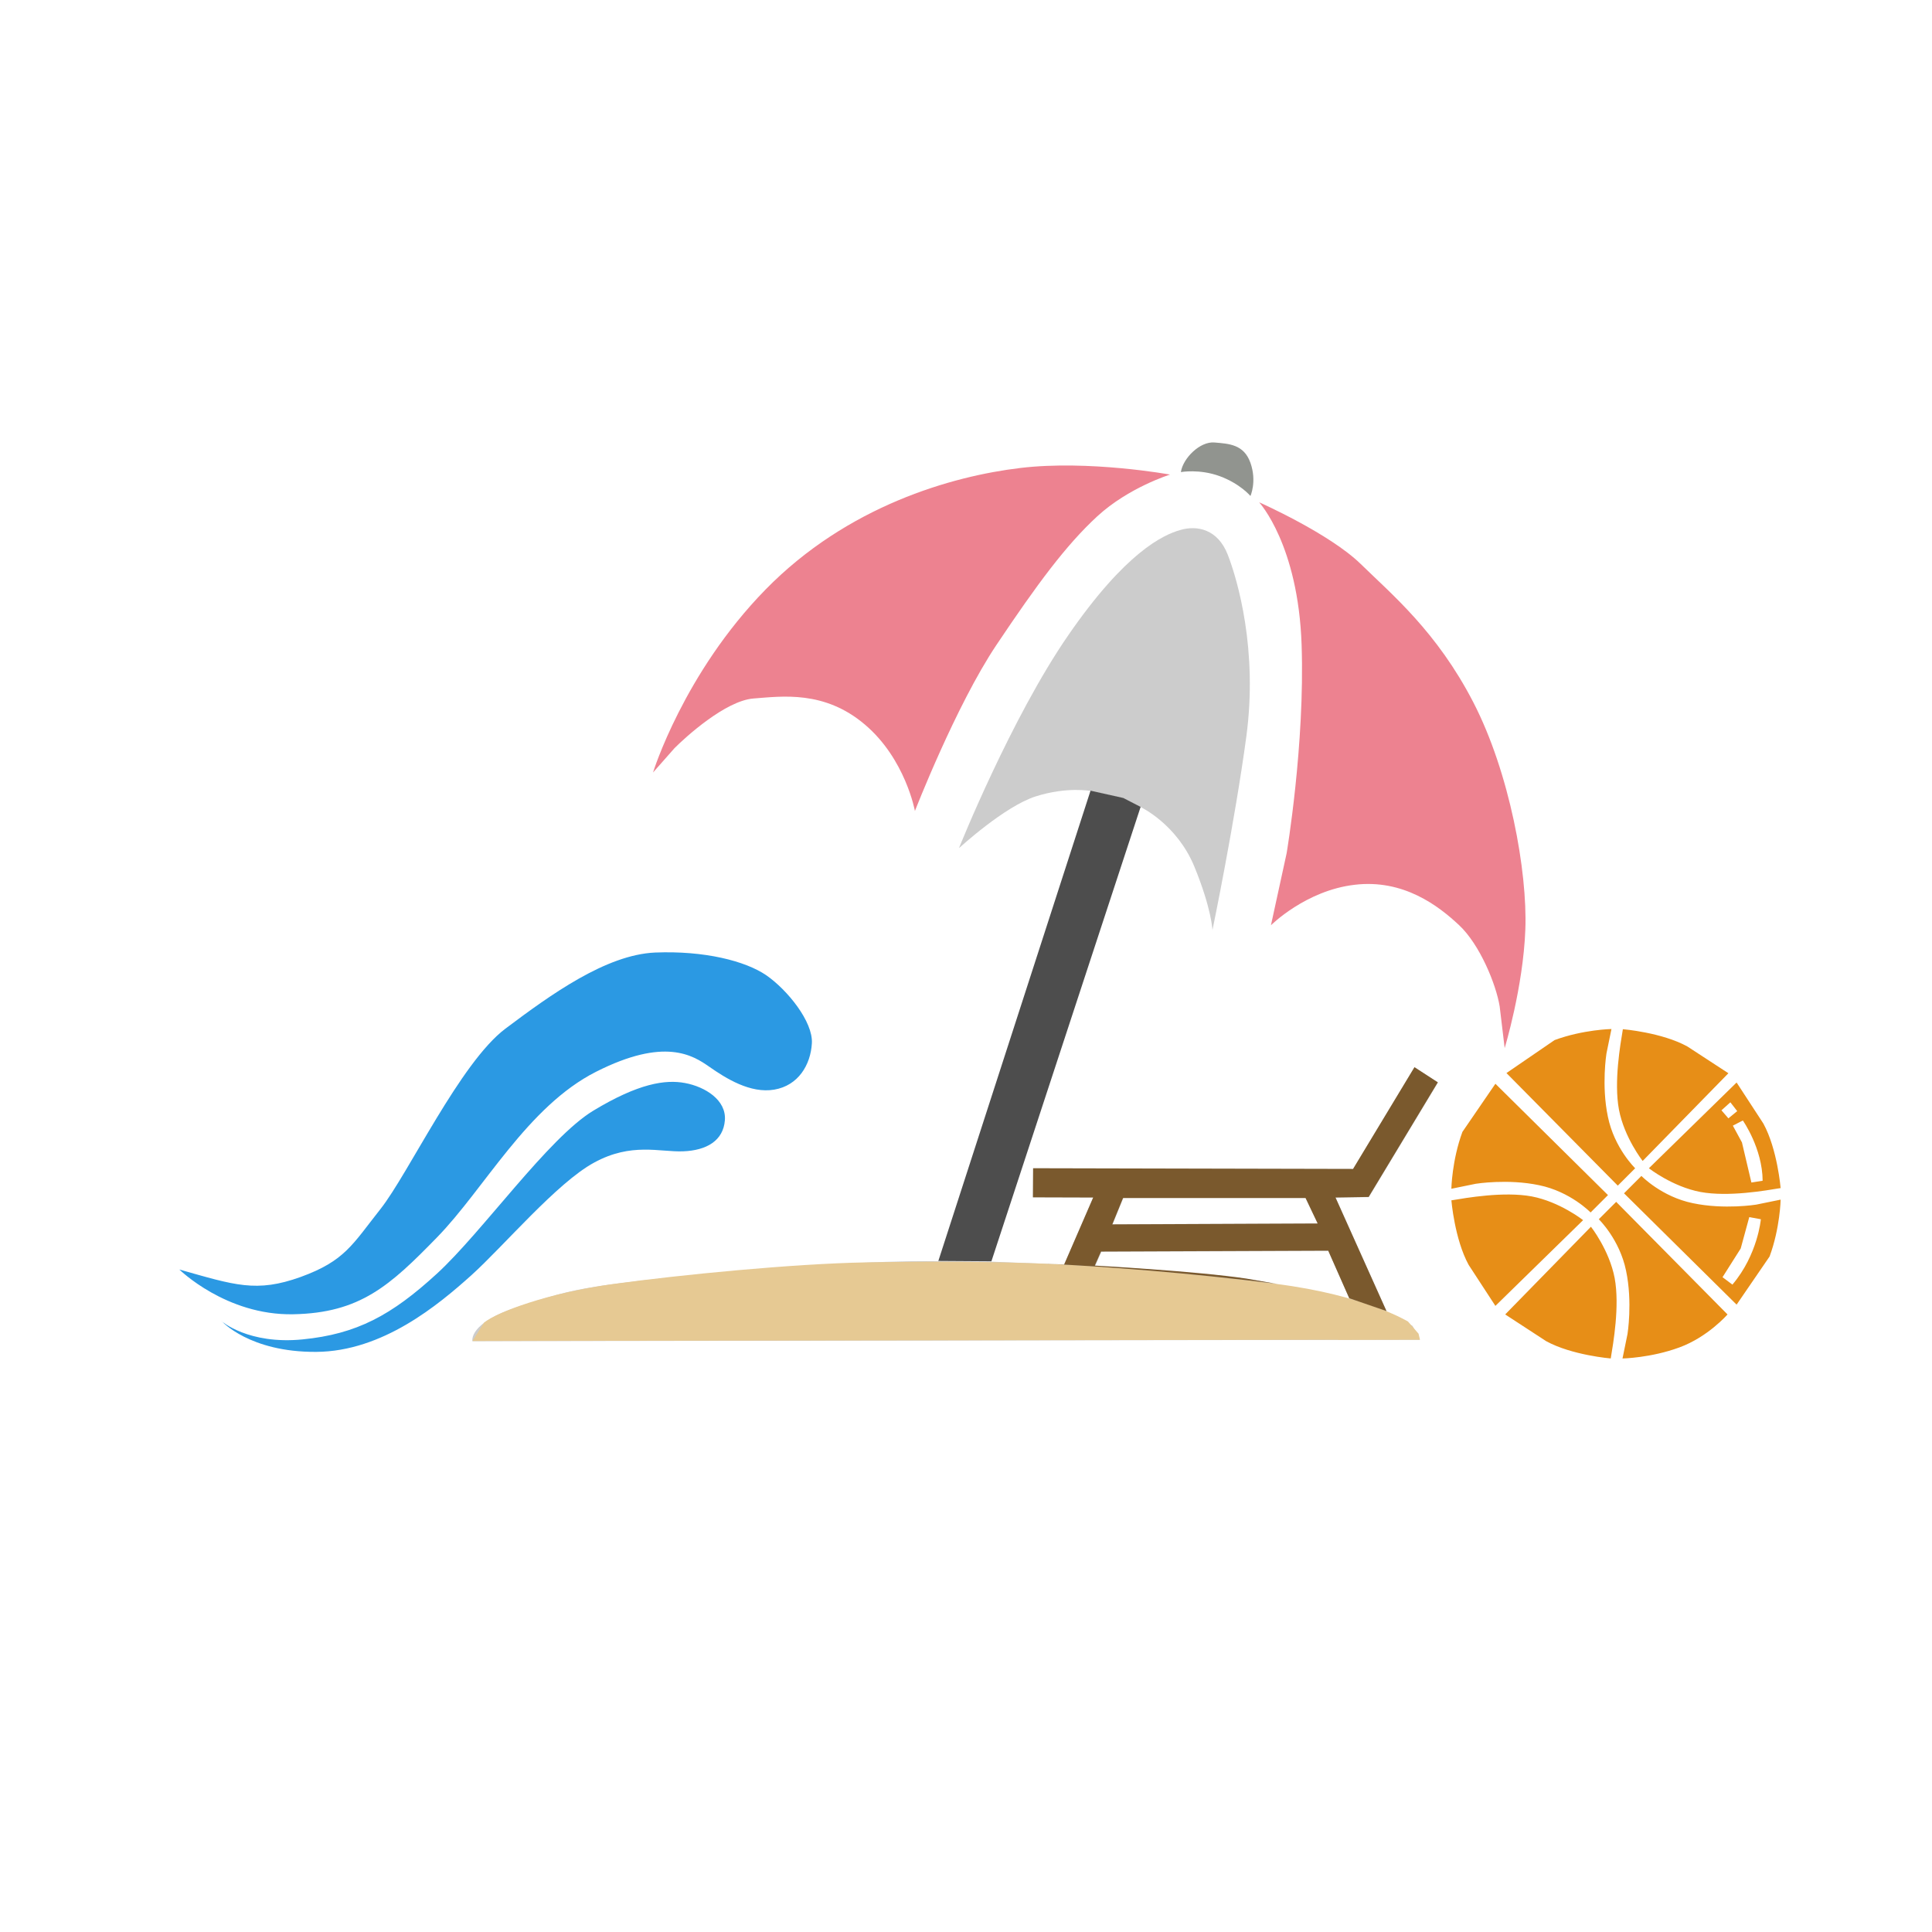 <svg xmlns="http://www.w3.org/2000/svg" width="10.837mm" height="10.837mm" viewBox="0 0 10.837 10.837" shape-rendering="geometricPrecision" text-rendering="geometricPrecision" image-rendering="optimizeQuality" fill-rule="evenodd" clip-rule="evenodd"><defs><style type="text/css"><![CDATA[
    .fil4 {fill:#2B99E3}
    .fil6 {fill:#4D4D4D}
    .fil7 {fill:#7A592D}
    .fil3 {fill:#CCCCCC}
    .fil5 {fill:#E6C993}
    .fil2 {fill:#ED8290}
    .fil0 {fill:#E78E17}
    .fil1 {fill:#91948F}
   ]]></style></defs><g id="Слой_x0020_1"><path class="fil0" d="M9.036 7.62s-.219-.018-.363-.097l-.23-.15.481-.492s.103.131.133.288c.029.157-.008.366-.022.451zm.03-.879l-.098.098s.117.113.153.289c.037.176.008.355.008.355l-.028.137s.159-.003.319-.062c.161-.059.27-.185.27-.185l-.625-.632zm.037-.968s.219.018.362.097l.23.15-.481.492s-.103-.131-.133-.288c-.029-.157.008-.366.022-.451zm-.029.878l.098-.098s-.117-.113-.153-.289c-.037-.176-.008-.355-.008-.355l.028-.137s-.159.003-.319.062l-.27.185.625.632zm-.933.081s.018.219.097.363l.15.23.492-.481s-.131-.103-.288-.133c-.157-.029-.366.008-.451.022zm.879-.029l-.098.098s-.113-.117-.289-.153c-.176-.037-.355-.008-.355-.008l-.137.028s.003-.159.062-.319l.185-.27.632.625zm.968-.038s-.018-.219-.097-.363l-.15-.23-.492.481s.131.103.289.133c.157.029.366-.008.451-.022zm-.101-.042l-.063.01-.053-.225-.051-.094.056-.029s.11.156.111.338zm-.142-.391l-.05.041-.039-.045.05-.045.038.049zm-.636.462l.098-.098s.113.117.289.153c.176.037.355.008.355.008l.137-.028s-.003.159-.062.319l-.185.27-.632-.625zm.609.512l-.056-.042.102-.161.048-.176.065.012s-.017.198-.159.366z"/><path class="fil1" d="M6.624 2.648s.104-.019.218.023c.114.042.172.111.172.111s.037-.081 0-.186c-.037-.104-.121-.107-.202-.114-.081-.007-.176.088-.188.165z"/><path class="fil2" d="M7.064 2.819s.218.237.237.798c.019.561-.084 1.169-.084 1.169l-.088.404s.195-.195.469-.227c.274-.033.471.118.587.227.116.109.207.332.227.455l.028.234s.104-.341.116-.666c.012-.325-.088-.879-.292-1.274s-.455-.603-.631-.775c-.176-.172-.569-.346-.569-.346zm-.501-.157s-.232.072-.408.234c-.176.162-.339.383-.566.722-.227.339-.457.931-.457.931s-.053-.292-.281-.485c-.227-.193-.466-.158-.624-.146-.158.012-.383.218-.443.278l-.121.137s.172-.557.631-1.026 1.044-.636 1.429-.682c.385-.046.84.037.84.037z"/><path class="fil3" d="M5.38 4.755s.292-.729.613-1.193c.32-.464.531-.562.627-.589.095-.028.211-.005.267.139.056.144.169.536.104 1.019-.065.483-.19 1.086-.19 1.086s-.005-.121-.102-.357c-.098-.237-.299-.332-.299-.332l-.097-.05-.184-.041s-.132-.026-.309.03c-.176.056-.429.289-.429.289zm.182 2.322l.407.016.163-.376-.338-.001.001-.163 1.796.004.344-.57.131.085-.388.643-.186.003.288.642.143.077.041.078-5.314.008s-.025-.104.262-.195c.288-.091.316-.114 1.146-.19.831-.076 1.204-.063 1.204-.063l.299.002zm.739-.357l-.06.147 1.152-.005-.068-.143h-1.023zm-.158.381l.035-.079 1.274-.005.124.281s-.304-.082-.583-.124c-.279-.042-.851-.073-.851-.073z"/><path class="fil4" d="M1.244 7.411s.155.174.529.172c.374-.002.687-.265.87-.429.183-.165.481-.52.69-.633.209-.114.367-.058.499-.063.132-.005.225-.06.234-.174.009-.114-.111-.188-.223-.209-.111-.021-.262.002-.515.155s-.622.68-.877.914c-.255.234-.45.339-.754.369-.304.03-.454-.102-.454-.102zm-.238-.29s.262.258.638.251c.376-.007.543-.16.808-.432s.506-.733.891-.928c.385-.195.543-.093.636-.028.093.065.23.151.364.128.135-.023.204-.139.211-.26.007-.121-.137-.299-.255-.381-.118-.081-.348-.139-.624-.128-.276.012-.587.237-.84.427s-.543.812-.701 1.012c-.158.2-.2.291-.448.381-.248.089-.368.046-.68-.042z"/><path class="fil5" d="M7.505 7.515l-4.855.007.065-.103c.075-.06.356-.166.726-.217.369-.051 1.012-.114 1.417-.121.406-.007.702-.004.994.007.291.011.81.05 1.308.114.498.063.738.211.738.211l.059.068.008.034-.459.001z"/><path class="fil6" d="M5.263 7.074l.854-2.639.184.041.097.05-.837 2.549-.299-.002z"/><path class="fil7" d="M7.591 6.557l-1.796-.004-.001.163.338.001-.163.376-.098-.004h.006c.295.013.798.051 1.282.112l-.167-.029c-.279-.042-.851-.073-.851-.073l.035-.079 1.274-.005.118.267.209.072-.286-.637.186-.003.388-.643-.131-.085-.344.57zm-1.291.163h1.023l.068.143-1.152.005.06-.147z"/></g></svg>
